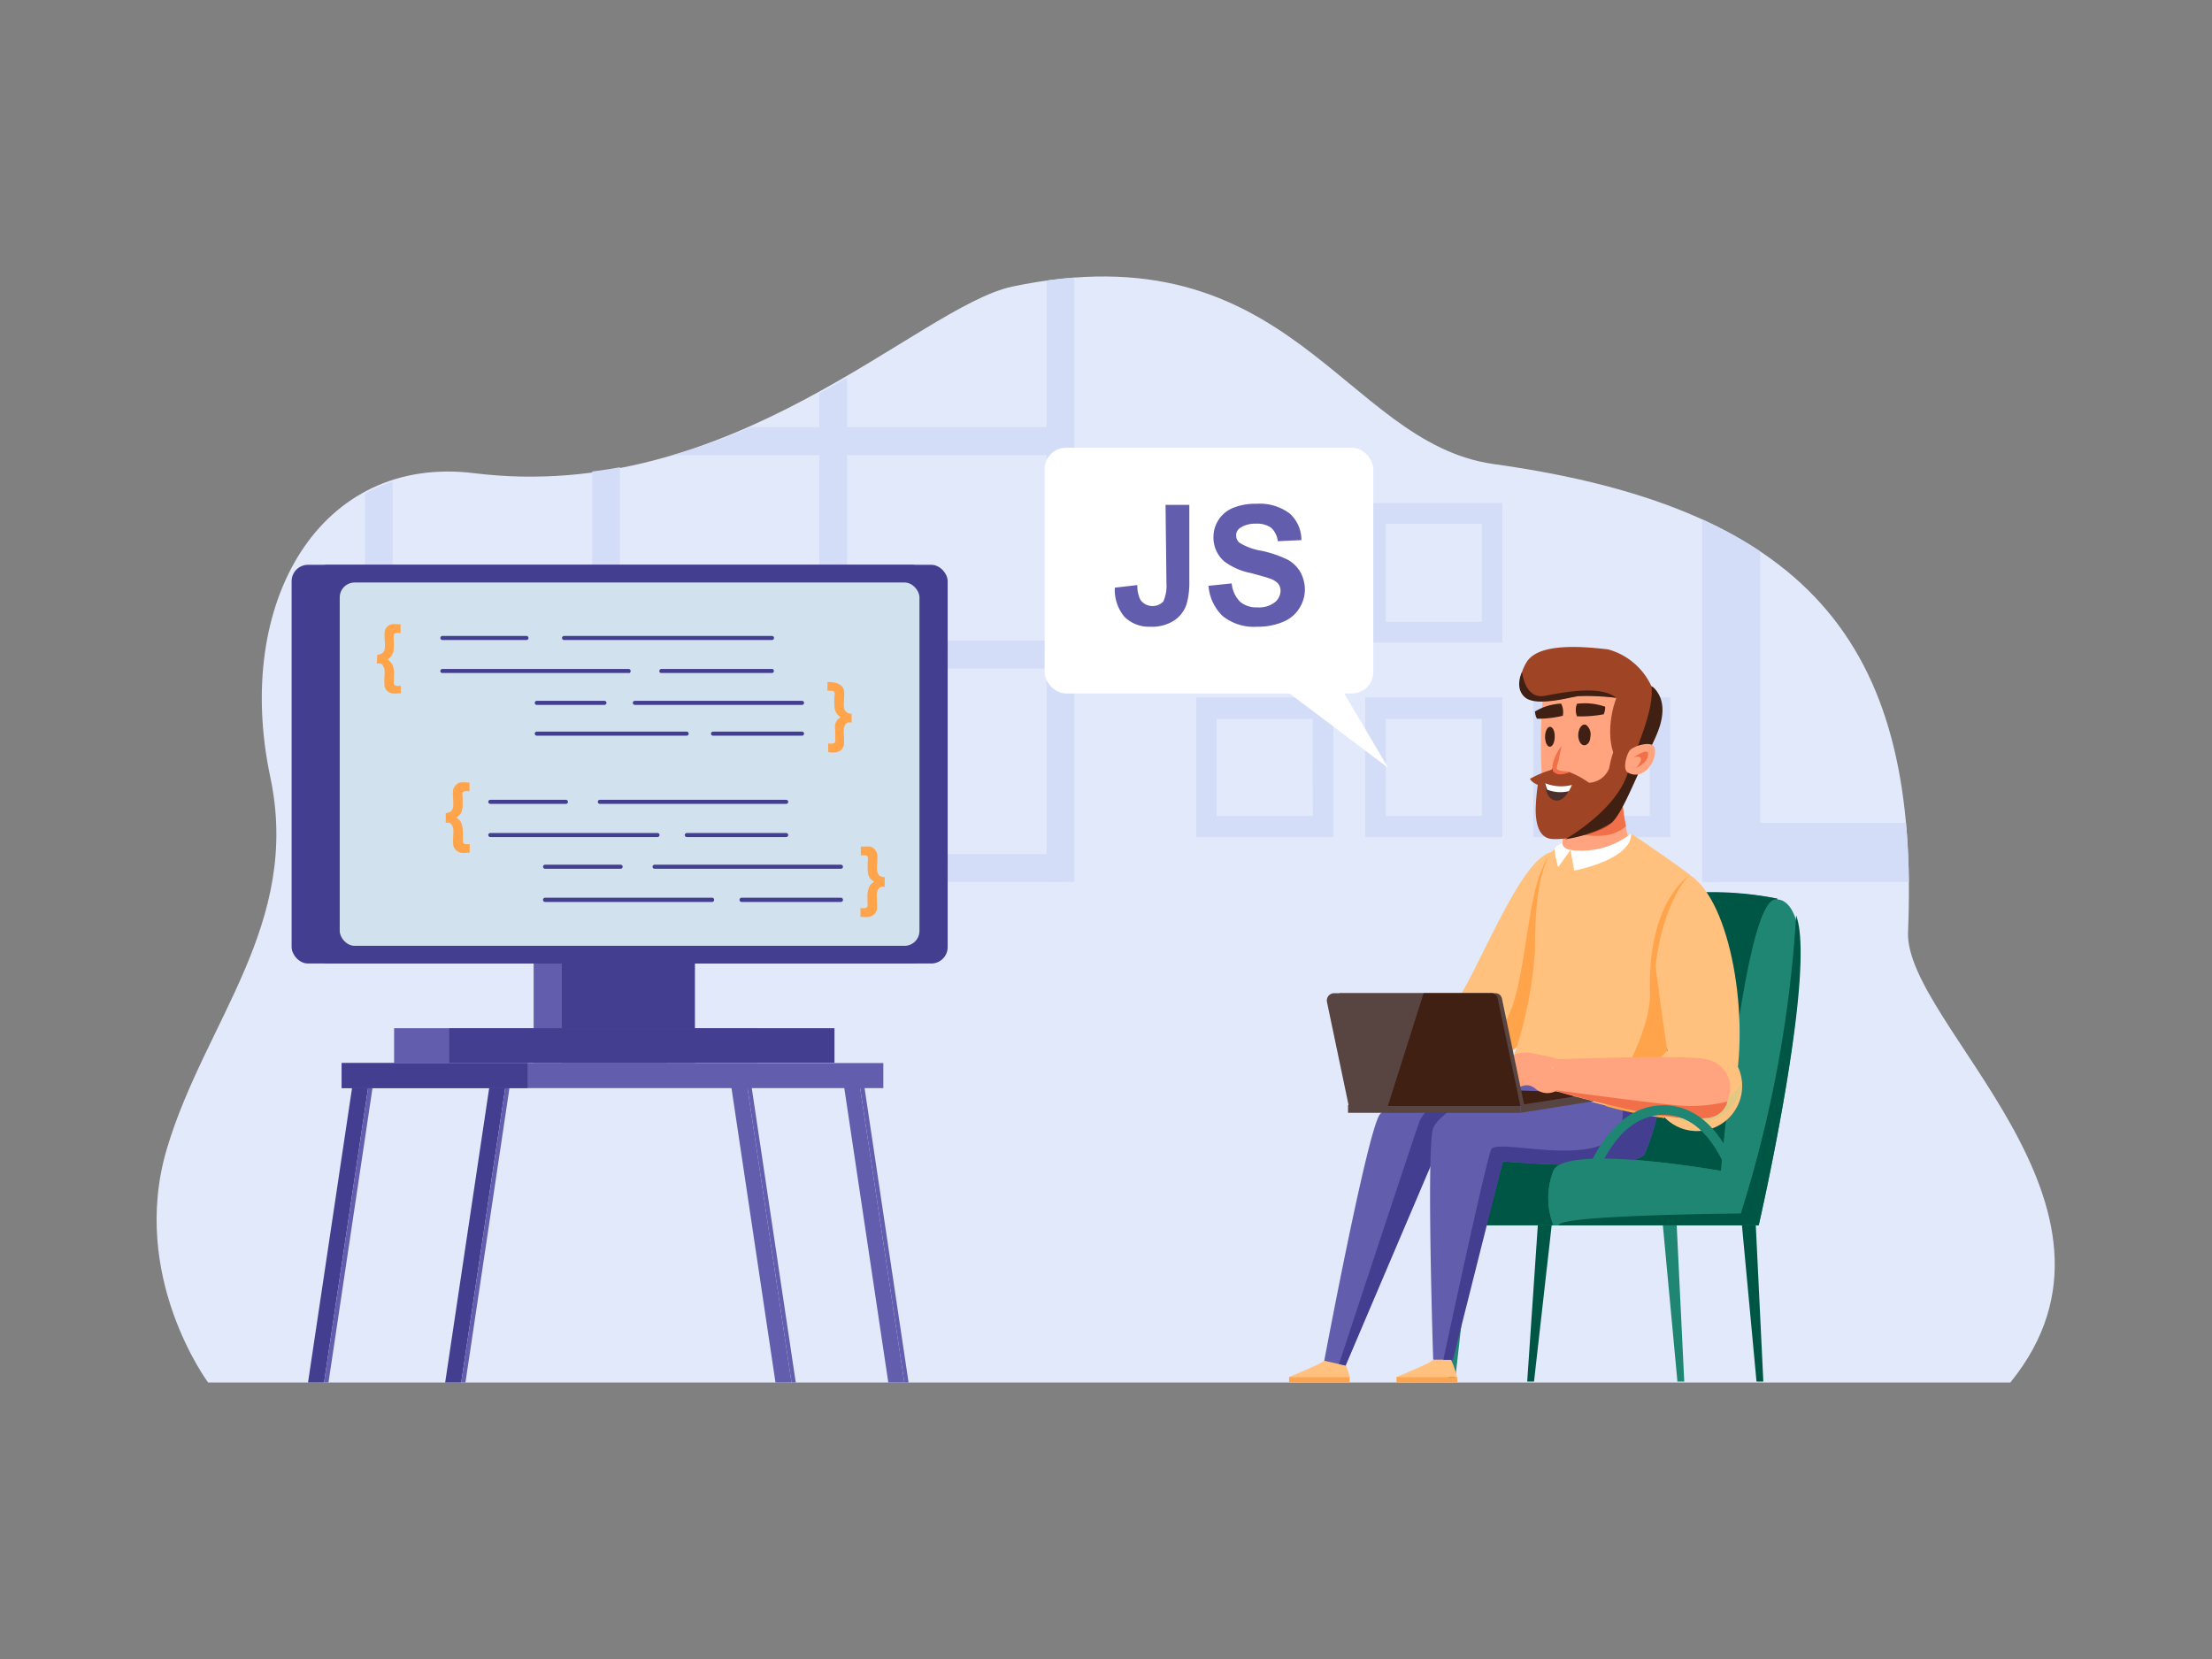 <svg xmlns="http://www.w3.org/2000/svg" data-name="layer 1" viewBox="0 0 120 90"><rect x="0" y="0" width="120" height="90" fill="#808080" stroke="none"/><defs><clipPath id="a"><path fill="none" d="M11.29,75S7,69.24,9.05,62.33s7.31-12.19,5.61-20.19c-2-9.49,2.68-17.25,11.06-16.47,15.09,1.42,24.06-9,29.18-10.12C70.07,12.36,72.84,24,81,25.17c17.67,2.45,23.14,10.31,22.51,25.38-.21,5,13.32,14.88,5.55,24.45Z"/></clipPath></defs><path fill="#e2e9fb" d="M11.29,75S7,69.24,9.05,62.33s7.31-12.19,5.61-20.19c-2-9.49,2.71-17.5,11.06-16.47,14,1.73,24.06-9,29.18-10.12C70.07,12.36,72.84,24,81,25.17c17.67,2.45,23.14,10.31,22.51,25.38-.21,5,13.32,14.88,5.55,24.45Z"/><g clip-path="url(#a)"><rect width="1.52" height="37.42" x="38.05" y="5.22" fill="#d3ddf8" transform="rotate(90 38.81 23.93)"/><rect width="1.52" height="37.42" x="38.05" y="16.8" fill="#d3ddf8" transform="rotate(90 38.81 35.51)"/><rect width="1.52" height="37.42" x="38.05" y="28.38" fill="#d3ddf8" transform="rotate(90 38.81 47.09)"/><rect width="1.5" height="33.93" x="19.8" y="13.92" fill="#d3ddf8"/><rect width="1.5" height="33.93" x="32.13" y="13.92" fill="#d3ddf8"/><rect width="1.5" height="33.93" x="44.45" y="13.92" fill="#d3ddf8"/><rect width="1.5" height="33.93" x="56.78" y="13.92" fill="#d3ddf8"/><path fill="#d3ddf8" d="M29.55,40.82A4.16,4.16,0,0,0,29,42.29c-.09.36-.17.72-.25,1.08h-.23a26.87,26.87,0,0,1,.58-3,1.71,1.71,0,0,1,1.3-1.25c.56-.17,1.13-.31,1.69-.46a12.13,12.13,0,0,0-2.26.24,7.53,7.53,0,0,0-.87.26A32.66,32.66,0,0,1,30.3,36,8.52,8.52,0,0,0,28,43.37h-.22l0,0a33.14,33.14,0,0,0-.7-3.32,5.77,5.77,0,0,0-2-2.34c-.08-.06-.15,0-.12.11.41,1,1.09,1.73,1.51,2.67.34.76.62,1.57.89,2.36a2.14,2.14,0,0,0-1.4-.74c-.95-.12-1.37.45-1.67,1.29,0,.09.1.15.15.07a1.77,1.77,0,0,1,1.6-.69,2.33,2.33,0,0,1,1.44.62h-.67l.52,3.24h1.82l.52-3.24h-.45c.15-.36.28-.74.45-1.11s.44-.91,1-.83a9.06,9.06,0,0,1,1.16.33C32,41.78,30.09,40.18,29.55,40.82Z"/><path fill="#d3ddf8" d="M92.34,26.4V47.85h21.07V26.4Zm17.92,18.24H95.49v-15h14.77Z"/><path fill="#d3ddf8" d="M83.18,37.83v7.58h7.43V37.83Zm6.32,6.44H84.29V39H89.5Z"/><path fill="#d3ddf8" d="M74.06,37.83v7.58H81.5V37.83Zm6.33,6.44H75.18V39h5.21Z"/><path fill="#d3ddf8" d="M74.06,27.29v7.57H81.5V27.29Zm6.33,6.44H75.18V28.42h5.21Z"/><path fill="#d3ddf8" d="M64.9,37.83v7.58h7.43V37.83Zm6.32,6.44H66V39h5.21Z"/></g><rect width="17.83" height="13.33" x="56.67" y="24.29" fill="#fff" rx="1.16"/><polygon fill="#fff" points="72.08 36.19 75.31 41.66 69.03 36.92 72.08 36.19"/><polygon fill="#208674" points="78.93 74.95 78.56 74.95 79.18 65.83 79.96 65.83 78.93 74.95"/><polygon fill="#005644" points="83.22 74.95 82.85 74.95 83.47 65.83 84.25 65.83 83.22 74.95"/><polygon fill="#005644" points="95.29 74.95 95.66 74.95 95.22 65.83 94.44 65.83 95.29 74.95"/><polygon fill="#208674" points="91 74.95 91.37 74.95 90.93 65.83 90.15 65.83 91 74.95"/><path fill="#208674" d="M78.66,66.24c.22-1.17,1.27-5.73,4.31-5.8s4,4.62,4.26,5.8h.55a14.36,14.36,0,0,0-.88-3.06C86,61,84.61,59.87,83,59.9S80,61.09,79,63.24a13.76,13.76,0,0,0-.9,3Z"/><path fill="#208674" d="M96.41,48.75l-.64,13.08-2,2.9-4.53.36c-.08.85-.14,1.38-.14,1.38H77.93a4.15,4.15,0,0,1,0-2.95c.43-1,3.81-1.14,5.93-1.11,1,0,1.71.06,1.71.06v0c0-.66.88-12.52,2.25-13.61h0l.1-.06.07,0h0a17.46,17.46,0,0,1,4.51-.36A18,18,0,0,1,96.41,48.75Z"/><path fill="#005644" d="M96.41,48.75l-.64,13.08-2,2.9-4.53.36c-.08.85-.14,1.38-.14,1.38H79a4.09,4.09,0,0,1,0-2.95c.36-.86,2.83-1.08,4.86-1.11.64,0,1.24,0,1.71,0,.65,0,1.07,0,1.07,0S87.46,50,88.89,48.82h0l.09-.06.07,0h0a13.7,13.7,0,0,1,3.44-.36A18,18,0,0,1,96.41,48.75Z"/><path fill="#208674" d="M95.41,66.47H84.27a4.09,4.09,0,0,1,0-2.95c.62-1.5,9.09,0,9.09,0s1.29-14.86,3-14.73c.47,0,.79.37,1,.91C98.57,52.71,95.41,66.47,95.41,66.47Z"/><path fill="#ffc17d" d="M72.59,73.4c.36.17.63,1.3.63,1.3H69.93s.77-.31,1.53-.66S72.32,73.27,72.59,73.4Z"/><rect width="3.29" height=".3" x="69.93" y="74.7" fill="#ffa44a"/><path fill="#ffc17d" d="M78.42,73.4c.35.17.63,1.3.63,1.3H75.76s.77-.31,1.53-.66S78.14,73.27,78.42,73.4Z"/><rect width="3.29" height=".3" x="75.76" y="74.7" fill="#ffa44a"/><path fill="#635dad" d="M74.84,60.48c-.7,1.08-3,13.34-3,13.34l1.15.26,4.65-11s5.34-.17,6-1.23a6.31,6.31,0,0,0,.62-2.74c-.3,0,1.7-1.73,1.7-1.73C81.42,57.4,75.37,59.66,74.84,60.48Z"/><path fill="#443e90" d="M77.68,63.1,73,74.08,72.64,74s4-12.16,4.36-13.14c.69-1.8,6.12-3,6.12-3l-2.5,5A17.8,17.8,0,0,1,77.68,63.1Z"/><path fill="#635dad" d="M77.75,61.19c-.38,1,0,12.57,0,12.57l1,0L81.53,63s7,.65,7.7-.41a14.62,14.62,0,0,0,1-3.89A31.11,31.11,0,0,1,87,57.37C82.46,57.37,78.09,60.27,77.75,61.19Z"/><path fill="#443e90" d="M80.89,62.37c-.37,1-2.59,11.4-2.59,11.4l.52,0L81.53,63s7,.65,7.7-.41a14.62,14.62,0,0,0,1-3.89A31.11,31.11,0,0,1,87,57.37C91.21,65,81.23,61.45,80.89,62.37Z"/><path fill="#ffc17d" d="M84.25,46.22c-1.77.12-4.23,7-5.49,8.45-1.08,1.23,2.53,2.82,3.44,2.21S85.29,46.15,84.25,46.22Z"/><path fill="#ffa44a" d="M84.25,46.22C82.25,48,83.27,57,80,56.28c0,0,1.4,1.32,2.18.6C84.17,55.05,88.1,46.37,84.25,46.22Z"/><path fill="#ffa47f" d="M84.42,43.34l.1.27a5.73,5.73,0,0,1,.16.69,4.85,4.85,0,0,1,.07.63,6.26,6.26,0,0,1,0,1.09,4.09,4.09,0,0,0,3.66-.33,6.37,6.37,0,0,1-.21-.86A12.49,12.49,0,0,1,88,43.39a0,0,0,0,1,0,0v0Z"/><path fill="#f27049" d="M84.42,43.34l.1.27a3.23,3.23,0,0,1,.16.69,4.85,4.85,0,0,1,.07.63,4.28,4.28,0,0,0,2.46.37,2.24,2.24,0,0,0,1-.47A12.49,12.49,0,0,1,88,43.39a0,0,0,0,1,0,0v0Z"/><path fill="#ffc17d" d="M88.49,45.22s2.33,1.57,3.2,2.25c0,0-1.64,10.15-1.42,13.18,0,0-7-1.22-8.35-2.79a22.55,22.55,0,0,0,1.35-6.27c0-2.65.24-5.05,1.3-5.74C84.57,45.85,86.18,46.93,88.49,45.22Z"/><path fill="#ffa44a" d="M91,52.37s-1,7-.7,8.28A22.1,22.1,0,0,1,87.09,60s2.48-3.75,2.42-6.14c-.14-5,2.15-6.37,2.15-6.37S90.53,51.34,91,52.37Z"/><path fill="#ffc17d" d="M91.66,47.46c2.26,1.43,3.29,7.86,2.39,11.83-.28,1.24-1.71,1.2-2.94.35-.86-.59-.36-1.3-.45-1.56-.2-.64-.85-5.66-.85-5.66S90.11,49.11,91.66,47.46Z"/><rect width="9.34" height=".42" x="73.14" y="59.95" fill="#584441" transform="rotate(180 77.805 60.16)"/><polygon fill="#584441" points="82.48 60.37 86.7 59.7 86.7 59.29 82.48 59.95 82.48 60.37"/><polygon fill="#412014" points="86.7 59.29 76.1 58.97 73.14 59.95 82.48 59.95 86.7 59.29"/><path fill="#ffa47f" d="M81.6,59a.26.26,0,0,0,.07.15.4.4,0,0,0,.41,0c.43-.19.68-.44,1.17-.13a1,1,0,0,0,1.33.05.2.2,0,0,0,0-.27.44.44,0,0,0-.31-.35A4.67,4.67,0,0,0,82.91,58C82.51,58,81.56,58.41,81.6,59Z"/><path fill="#ffa47f" d="M81.2,58.56a.12.12,0,0,0,.07.12.51.51,0,0,0,.4,0c.43-.18.67-.39,1.17-.18a1.72,1.72,0,0,0,1.59.06c.09-.06.07-.54,0-.6s-.41.07-.58,0a5.55,5.55,0,0,0-1.4-.24C82.06,57.67,81.13,58.09,81.2,58.56Z"/><path fill="#ffa47f" d="M81,58.37a.12.12,0,0,0,.07.12.51.51,0,0,0,.4-.05c.43-.18.67-.39,1.17-.18a1.25,1.25,0,0,0,1.33,0A.14.14,0,0,0,84,58c0-.14-.15-.19-.32-.25a5.55,5.55,0,0,0-1.4-.24C81.86,57.48,80.93,57.9,81,58.37Z"/><path fill="#ffa47f" d="M81.24,57.91h0a1.26,1.26,0,0,1,.58-.53A1.66,1.66,0,0,1,83,57.12a12.24,12.24,0,0,1,1.89.45l-.7.35c-.08.48-.92.28-1.35.1s-.74,0-1.17.18a.47.47,0,0,1-.4,0,.12.12,0,0,1-.07-.11A.31.31,0,0,1,81.24,57.91Z"/><path fill="#584441" d="M73.4,60h9.3l-1.22-5.83a.36.36,0,0,0-.34-.29H72.76a.54.54,0,0,0-.5.68Z"/><path fill="#584441" d="M73.17,60h9.31l-1.23-5.83a.34.34,0,0,0-.34-.29H72.36a.4.4,0,0,0-.37.49Z"/><path fill="#412014" d="M75.29,60h7.19l-1.23-5.83a.34.34,0,0,0-.34-.29H77.23Z"/><path fill="#fff" d="M88.49,45.22a4.37,4.37,0,0,1-3.29.89l.2,1.12S88.52,46.65,88.49,45.22Z"/><path fill="#fff" d="M85.2,46.11l-.67.93a6,6,0,0,1-.21-1,.77.77,0,0,1,.43-.28S84.79,46.06,85.2,46.11Z"/><path fill="#ffc17d" d="M89.62,58.7a2.45,2.45,0,1,0,2.44-2.24A2.34,2.34,0,0,0,89.62,58.7Z"/><path fill="#e3c883" d="M89.62,58.7a2.45,2.45,0,0,0,4.88,0C93,61.07,90.86,60,89.62,58.7Z"/><path fill="#ffa47f" d="M93.87,59c0,.29-.2,1.64-1.32,1.68-2.79.12-8.25-1.52-8.25-1.52l0-1.69s7.39-.28,8.29,0A1.59,1.59,0,0,1,93.87,59Z"/><path fill="#f27049" d="M93.71,59.76a8.22,8.22,0,0,1-2.85.19c-1.68-.16-6.56-.82-6.56-.82s6.49,2,8.59,1.46A1.15,1.15,0,0,0,93.71,59.76Z"/><path fill="#ffa47f" d="M88.55,41.74s-.28,1.95-1,2.33-3.07.42-3.58-.2-.41-5.72-.22-6.12,3.49-1.87,4.61-.24S88.55,41.74,88.55,41.74Z"/><path fill="#9f4424" d="M82.93,35.77c.7-.8,2.58-.75,4.31-.54a3.65,3.65,0,0,1,2.35,2c.35.12.63,1,.51,1.66-.44,2.39-1.63,2.8-1.85,2.74-1-.3-1.13-2.27-.56-3.77a7.32,7.32,0,0,0-2.68,0,4.43,4.43,0,0,1-2.2,0C82.15,37.44,82.55,36.21,82.93,35.77Z"/><path fill="#412014" d="M87.08,38.34a3.31,3.31,0,0,0-1.53-.16.94.94,0,0,0,0,.68A6.58,6.58,0,0,0,87,38.75.92.92,0,0,0,87.08,38.34Z"/><path fill="#412014" d="M83.27,38.6a3,3,0,0,1,1.42-.43,1,1,0,0,1,.09.66,5.68,5.68,0,0,1-1.4.16A1,1,0,0,1,83.27,38.6Z"/><path fill="#412014" d="M86.27,40c0,.29-.22.48-.39.42s-.3-.35-.25-.67.24-.51.42-.42A.65.65,0,0,1,86.27,40Z"/><path fill="#412014" d="M84.34,40c0,.29-.13.52-.27.51s-.26-.26-.25-.57.15-.54.29-.51S84.36,39.69,84.34,40Z"/><path fill="#9f4424" d="M87.74,40.81a.14.14,0,0,0-.22,0,5.17,5.17,0,0,0-.22.86,1.23,1.23,0,0,1-1.86.57c-.32-.16-.36-.56-.58-.85,0,0-.53-.05-.55.06-.12.6-.66.36-.83.79a11.37,11.37,0,0,0-.17,1.67c0,.73.16,1.47.78,1.59s2.87-.27,3.35-.9a8.39,8.39,0,0,0,1.38-2.82C88.85,41.68,87.84,40.93,87.74,40.81Z"/><path fill="#9f4424" d="M83,42.25a5.51,5.51,0,0,1,1.25-.51c.25,0,.54.06.75.1a4.48,4.48,0,0,1,1.26.67c.11.12-1,.32-1.77.27S83.17,42.56,83,42.25Z"/><path fill="#4c2e2d" d="M85.28,42.58a2.11,2.11,0,0,1-1.45-.09s0,.79.48.92S85.08,43,85.28,42.58Z"/><path fill="#fff" d="M83.83,42.49a1.64,1.64,0,0,0,.11.35,1.94,1.94,0,0,0,1.17.08,3.32,3.32,0,0,0,.17-.34A2.31,2.31,0,0,1,83.83,42.49Z"/><path fill="#ffa47f" d="M84.71,40.47s-.45,1-.35,1.29.85.11.85.11Z"/><path fill="#f27049" d="M84.71,40.47a5.05,5.05,0,0,1-.12.56c0,.18-.09.36-.12.53s0,.16,0,.17a.38.38,0,0,0,.18.08,4.63,4.63,0,0,0,.55.06,1.37,1.37,0,0,1-.57.14.54.54,0,0,1-.33-.12.27.27,0,0,1-.08-.2,1,1,0,0,1,0-.17A2.59,2.59,0,0,1,84.71,40.47Z"/><path fill="#412014" d="M89.59,37.23s1.24.7.15,2.91-1.69,3.91-2.3,4.49a6.77,6.77,0,0,1-2.53.9s2.78-1.56,3.4-3.62C88.62,40.9,89.77,38.57,89.59,37.23Z"/><path fill="#ffa47f" d="M88.44,40.68c.23-.23,1.19-.52,1.32-.12.19.63-.56,1.84-1.45,1.35C88,41.73,88.24,40.89,88.44,40.68Z"/><path fill="#f27049" d="M88.61,41.09s.71-.48.78-.26c.13.41-.46.76-.62.82,0,0,.32-.36.24-.52S88.61,41.09,88.61,41.09Z"/><path fill="#412014" d="M87.69,37.86a14.94,14.94,0,0,0-2.07-.1c-.48.08-2.29.59-2.89.07s-.16-1.38-.16-1.38.15,1.5,1.22,1.3S86.82,37.16,87.69,37.86Z"/><path fill="#208674" d="M95.41,66.47H84.27a4.09,4.09,0,0,1,0-2.95c.62-1.5,9.09,0,9.09,0Z"/><path fill="#005644" d="M95.41,66.47H84.57c-.11-.56,9.87-.64,9.87-.64a67,67,0,0,0,3-16.17C98.57,52.71,95.41,66.47,95.41,66.47Z"/><path fill="#208674" d="M85.94,66c.3-1.44,1.4-5.45,4.26-5.52h.07c2.41,0,3.53,3,4,4.77.11-.17.2-.38.35-.65v0a13.32,13.32,0,0,0-.49-1.36c-.93-2.18-2.29-3.31-3.94-3.28s-3,1.19-4,3.34A13.73,13.73,0,0,0,85.39,66Z"/><path fill="#635dad" d="M63.23,27.39h1.29v4.12a4.4,4.4,0,0,1-.14,1.24,1.72,1.72,0,0,1-.68.91,2.22,2.22,0,0,1-1.3.34A1.89,1.89,0,0,1,61,33.46a2.26,2.26,0,0,1-.52-1.58l1.22-.14a1.74,1.74,0,0,0,.16.79.81.81,0,0,0,1.25.1,2.13,2.13,0,0,0,.17-1Z"/><path fill="#635dad" d="M65.56,31.78l1.26-.13a1.61,1.61,0,0,0,.46,1,1.37,1.37,0,0,0,.93.3,1.41,1.41,0,0,0,.94-.27.82.82,0,0,0,.32-.63.65.65,0,0,0-.13-.39,1.08,1.08,0,0,0-.47-.28c-.15-.06-.49-.15-1-.29a3.51,3.51,0,0,1-1.46-.64,1.7,1.7,0,0,1-.58-1.31,1.7,1.7,0,0,1,1.07-1.59,3.19,3.19,0,0,1,1.26-.22,2.71,2.71,0,0,1,1.81.53,1.93,1.93,0,0,1,.63,1.44l-1.28.06a1.18,1.18,0,0,0-.36-.73,1.32,1.32,0,0,0-.82-.22,1.46,1.46,0,0,0-.88.24.48.48,0,0,0-.2.4.5.5,0,0,0,.19.4,3.34,3.34,0,0,0,1.19.43,6.28,6.28,0,0,1,1.39.47,1.78,1.78,0,0,1,.7.66,2,2,0,0,1,.26,1,1.92,1.92,0,0,1-.31,1,1.85,1.85,0,0,1-.86.72A3.54,3.54,0,0,1,68.2,34a2.72,2.72,0,0,1-1.86-.57A2.55,2.55,0,0,1,65.56,31.78Z"/><rect width="7.22" height="16.17" x="28.95" y="41.5" fill="#635dad"/><rect width="7.22" height="16.17" x="30.48" y="41.5" fill="#443e90"/><rect width="19.69" height="1.88" x="21.38" y="55.78" fill="#635dad"/><rect width="20.9" height="1.88" x="24.37" y="55.78" fill="#443e90"/><rect width="34.52" height="21.63" x="15.83" y="30.64" fill="#443e90" rx=".89" transform="rotate(180 33.085 41.455)"/><rect width="34.52" height="21.63" x="16.9" y="30.64" fill="#443e90" rx=".89" transform="rotate(180 34.155 41.455)"/><rect width="31.45" height="19.71" x="18.43" y="31.6" fill="#d1e2ee" rx=".81" transform="rotate(180 34.155 41.455)"/><path fill="#443e90" d="M41.88,34.72H30.6a.11.11,0,0,1,0-.22H41.88a.11.11,0,0,1,0,.22Z"/><path fill="#443e90" d="M28.54,34.72H24a.11.11,0,0,1,0-.22h4.56a.11.11,0,0,1,0,.22Z"/><path fill="#443e90" d="M41.88,36.51h-6a.1.1,0,0,1-.11-.11.11.11,0,0,1,.11-.11h6a.1.1,0,0,1,.1.11A.1.1,0,0,1,41.88,36.51Z"/><path fill="#443e90" d="M34.08,36.51H24a.1.1,0,0,1-.11-.11.11.11,0,0,1,.11-.11h10.1a.11.11,0,0,1,.11.11A.1.1,0,0,1,34.08,36.51Z"/><path fill="#443e90" d="M42.65,43.61H32.54a.11.11,0,1,1,0-.22H42.65a.11.11,0,1,1,0,.22Z"/><path fill="#443e90" d="M30.7,43.61H26.6a.11.11,0,0,1,0-.22h4.1a.11.11,0,1,1,0,.22Z"/><path fill="#443e90" d="M42.65,45.41H37.26a.11.11,0,0,1,0-.22h5.39a.11.11,0,0,1,0,.22Z"/><path fill="#443e90" d="M35.67,45.41H26.6a.11.11,0,0,1,0-.22h9.07a.11.11,0,0,1,0,.22Z"/><path fill="#443e90" d="M45.62,47.13H35.51a.11.11,0,1,1,0-.22H45.62a.11.11,0,1,1,0,.22Z"/><path fill="#443e90" d="M33.67,47.13h-4.1a.11.11,0,1,1,0-.22h4.1a.11.11,0,0,1,0,.22Z"/><path fill="#443e90" d="M45.62,48.93H40.23a.11.11,0,0,1-.11-.12.11.11,0,0,1,.11-.11h5.39a.11.11,0,0,1,.11.11A.11.11,0,0,1,45.62,48.93Z"/><path fill="#443e90" d="M38.63,48.93H29.57a.11.11,0,0,1-.11-.12.11.11,0,0,1,.11-.11h9.06a.11.11,0,0,1,.11.11A.11.11,0,0,1,38.63,48.93Z"/><path fill="#443e90" d="M43.51,38.24H34.44a.11.11,0,0,1,0-.22h9.07a.11.11,0,0,1,0,.22Z"/><path fill="#443e90" d="M32.79,38.24H29.12a.11.11,0,1,1,0-.22h3.67a.11.11,0,0,1,0,.22Z"/><path fill="#443e90" d="M43.51,39.91H38.68a.11.11,0,1,1,0-.22h4.83a.11.11,0,1,1,0,.22Z"/><path fill="#443e90" d="M37.25,39.91H29.12a.11.11,0,0,1,0-.22h8.13a.11.11,0,0,1,0,.22Z"/><path fill="#ffa44a" d="M46.2,38.72a.41.41,0,0,1-.27-.08.4.4,0,0,1-.14-.23,2.29,2.29,0,0,1,0-.48,2.46,2.46,0,0,0,0-.46.5.5,0,0,0-.13-.25.61.61,0,0,0-.24-.15A1.48,1.48,0,0,0,45,37h-.11v.48a.85.85,0,0,1,.29,0,.14.14,0,0,1,.09.08.43.43,0,0,1,0,.2,5.8,5.8,0,0,0,0,.62.73.73,0,0,0,.13.34.81.81,0,0,0,.21.19.58.58,0,0,0-.19.15,1,1,0,0,0-.11.21,1.06,1.06,0,0,0,0,.34c0,.23,0,.39,0,.47a.34.34,0,0,1,0,.17.16.16,0,0,1-.1.08.78.78,0,0,1-.28,0v.48H45a1.21,1.21,0,0,0,.38,0,.57.57,0,0,0,.27-.14.55.55,0,0,0,.13-.25,3.45,3.45,0,0,0,0-.55,2.16,2.16,0,0,1,0-.33.63.63,0,0,1,.07-.22.49.49,0,0,1,.13-.12.57.57,0,0,1,.22,0Z"/><path fill="#ffa44a" d="M20.44,36a.57.57,0,0,1,.22,0,.28.28,0,0,1,.12.12.63.63,0,0,1,.08.22,2.65,2.65,0,0,1,0,.33,3.16,3.16,0,0,0,0,.55.47.47,0,0,0,.13.25.57.57,0,0,0,.27.14,1.21,1.21,0,0,0,.38,0h.1V37.2a.75.75,0,0,1-.27,0,.21.21,0,0,1-.1-.08.34.34,0,0,1,0-.17c0-.09,0-.24,0-.47a1.06,1.06,0,0,0-.05-.34.72.72,0,0,0-.12-.21.93.93,0,0,0-.18-.16.56.56,0,0,0,.21-.19.76.76,0,0,0,.13-.33c0-.1,0-.3,0-.62a.48.48,0,0,1,0-.21.11.11,0,0,1,.09-.07.78.78,0,0,1,.28,0v-.48h-.1a1.44,1.44,0,0,0-.41,0A.57.57,0,0,0,21,34a.6.6,0,0,0-.13.25,2.47,2.47,0,0,0,0,.47,2.29,2.29,0,0,1,0,.48.34.34,0,0,1-.13.23.41.41,0,0,1-.27.08Z"/><path fill="#ffa44a" d="M48,47.59a.58.58,0,0,1-.28-.08.47.47,0,0,1-.13-.23,2.48,2.48,0,0,1,0-.49,2.54,2.54,0,0,0,0-.46.66.66,0,0,0-.13-.25.61.61,0,0,0-.24-.15,2,2,0,0,0-.41,0h-.11v.48a.85.85,0,0,1,.29,0,.18.18,0,0,1,.09.08.63.63,0,0,1,0,.2,3.82,3.82,0,0,0,0,.62.8.8,0,0,0,.12.34,1.11,1.11,0,0,0,.22.19.58.58,0,0,0-.19.15.65.65,0,0,0-.11.22,1.22,1.22,0,0,0-.06.33c0,.23,0,.39,0,.47a.34.34,0,0,1,0,.17.25.25,0,0,1-.1.08.81.81,0,0,1-.28,0v.48h.11a1.74,1.74,0,0,0,.38,0,.68.68,0,0,0,.27-.15.59.59,0,0,0,.13-.25,3.28,3.28,0,0,0,0-.55,2.27,2.27,0,0,1,0-.33.52.52,0,0,1,.07-.21.4.4,0,0,1,.13-.13.57.57,0,0,1,.22,0Z"/><path fill="#ffa44a" d="M24.18,44.64a.52.52,0,0,1,.21,0,.4.4,0,0,1,.13.13.52.52,0,0,1,.07.21,2.27,2.27,0,0,1,0,.33,3.37,3.37,0,0,0,0,.55.59.59,0,0,0,.13.25.68.68,0,0,0,.27.15,1.74,1.74,0,0,0,.38,0h.11v-.48a.85.85,0,0,1-.28,0,.18.18,0,0,1-.09-.08.47.47,0,0,1,0-.17c0-.08,0-.24,0-.47a1.39,1.39,0,0,0-.06-.34.53.53,0,0,0-.11-.21.58.58,0,0,0-.19-.15,1.11,1.11,0,0,0,.22-.19.8.8,0,0,0,.12-.34,4.8,4.8,0,0,0,0-.62.75.75,0,0,1,0-.2.18.18,0,0,1,.09-.08.85.85,0,0,1,.29,0v-.48h-.11a2.09,2.09,0,0,0-.41,0,.51.51,0,0,0-.23.15.56.56,0,0,0-.14.25,2.54,2.54,0,0,0,0,.46,2.48,2.48,0,0,1,0,.49.47.47,0,0,1-.13.23.58.58,0,0,1-.27.08Z"/><polygon fill="#635dad" points="48.19 75 49.06 75 46.63 58.81 45.77 58.81 48.19 75"/><polygon fill="#635dad" points="49.29 75 49.06 75 46.63 58.81 46.87 58.81 49.29 75"/><polygon fill="#635dad" points="42.07 75 42.94 75 40.52 58.81 39.65 58.81 42.07 75"/><polygon fill="#635dad" points="43.17 75 42.94 75 40.52 58.81 40.75 58.81 43.17 75"/><polygon fill="#443e90" points="24.15 75 25.02 75 27.44 58.81 26.57 58.81 24.15 75"/><polygon fill="#635dad" points="25.25 75 25.02 75 27.44 58.81 27.67 58.81 25.25 75"/><polygon fill="#443e90" points="16.71 75 17.58 75 20 58.81 19.13 58.81 16.71 75"/><polygon fill="#635dad" points="17.82 75 17.58 75 20 58.81 20.24 58.81 17.82 75"/><rect width="29.39" height="1.36" x="18.53" y="57.66" fill="#635dad" transform="rotate(180 33.225 58.345)"/><rect width="10.08" height="1.36" x="18.53" y="57.66" fill="#443e90" transform="rotate(180 23.575 58.345)"/></svg>